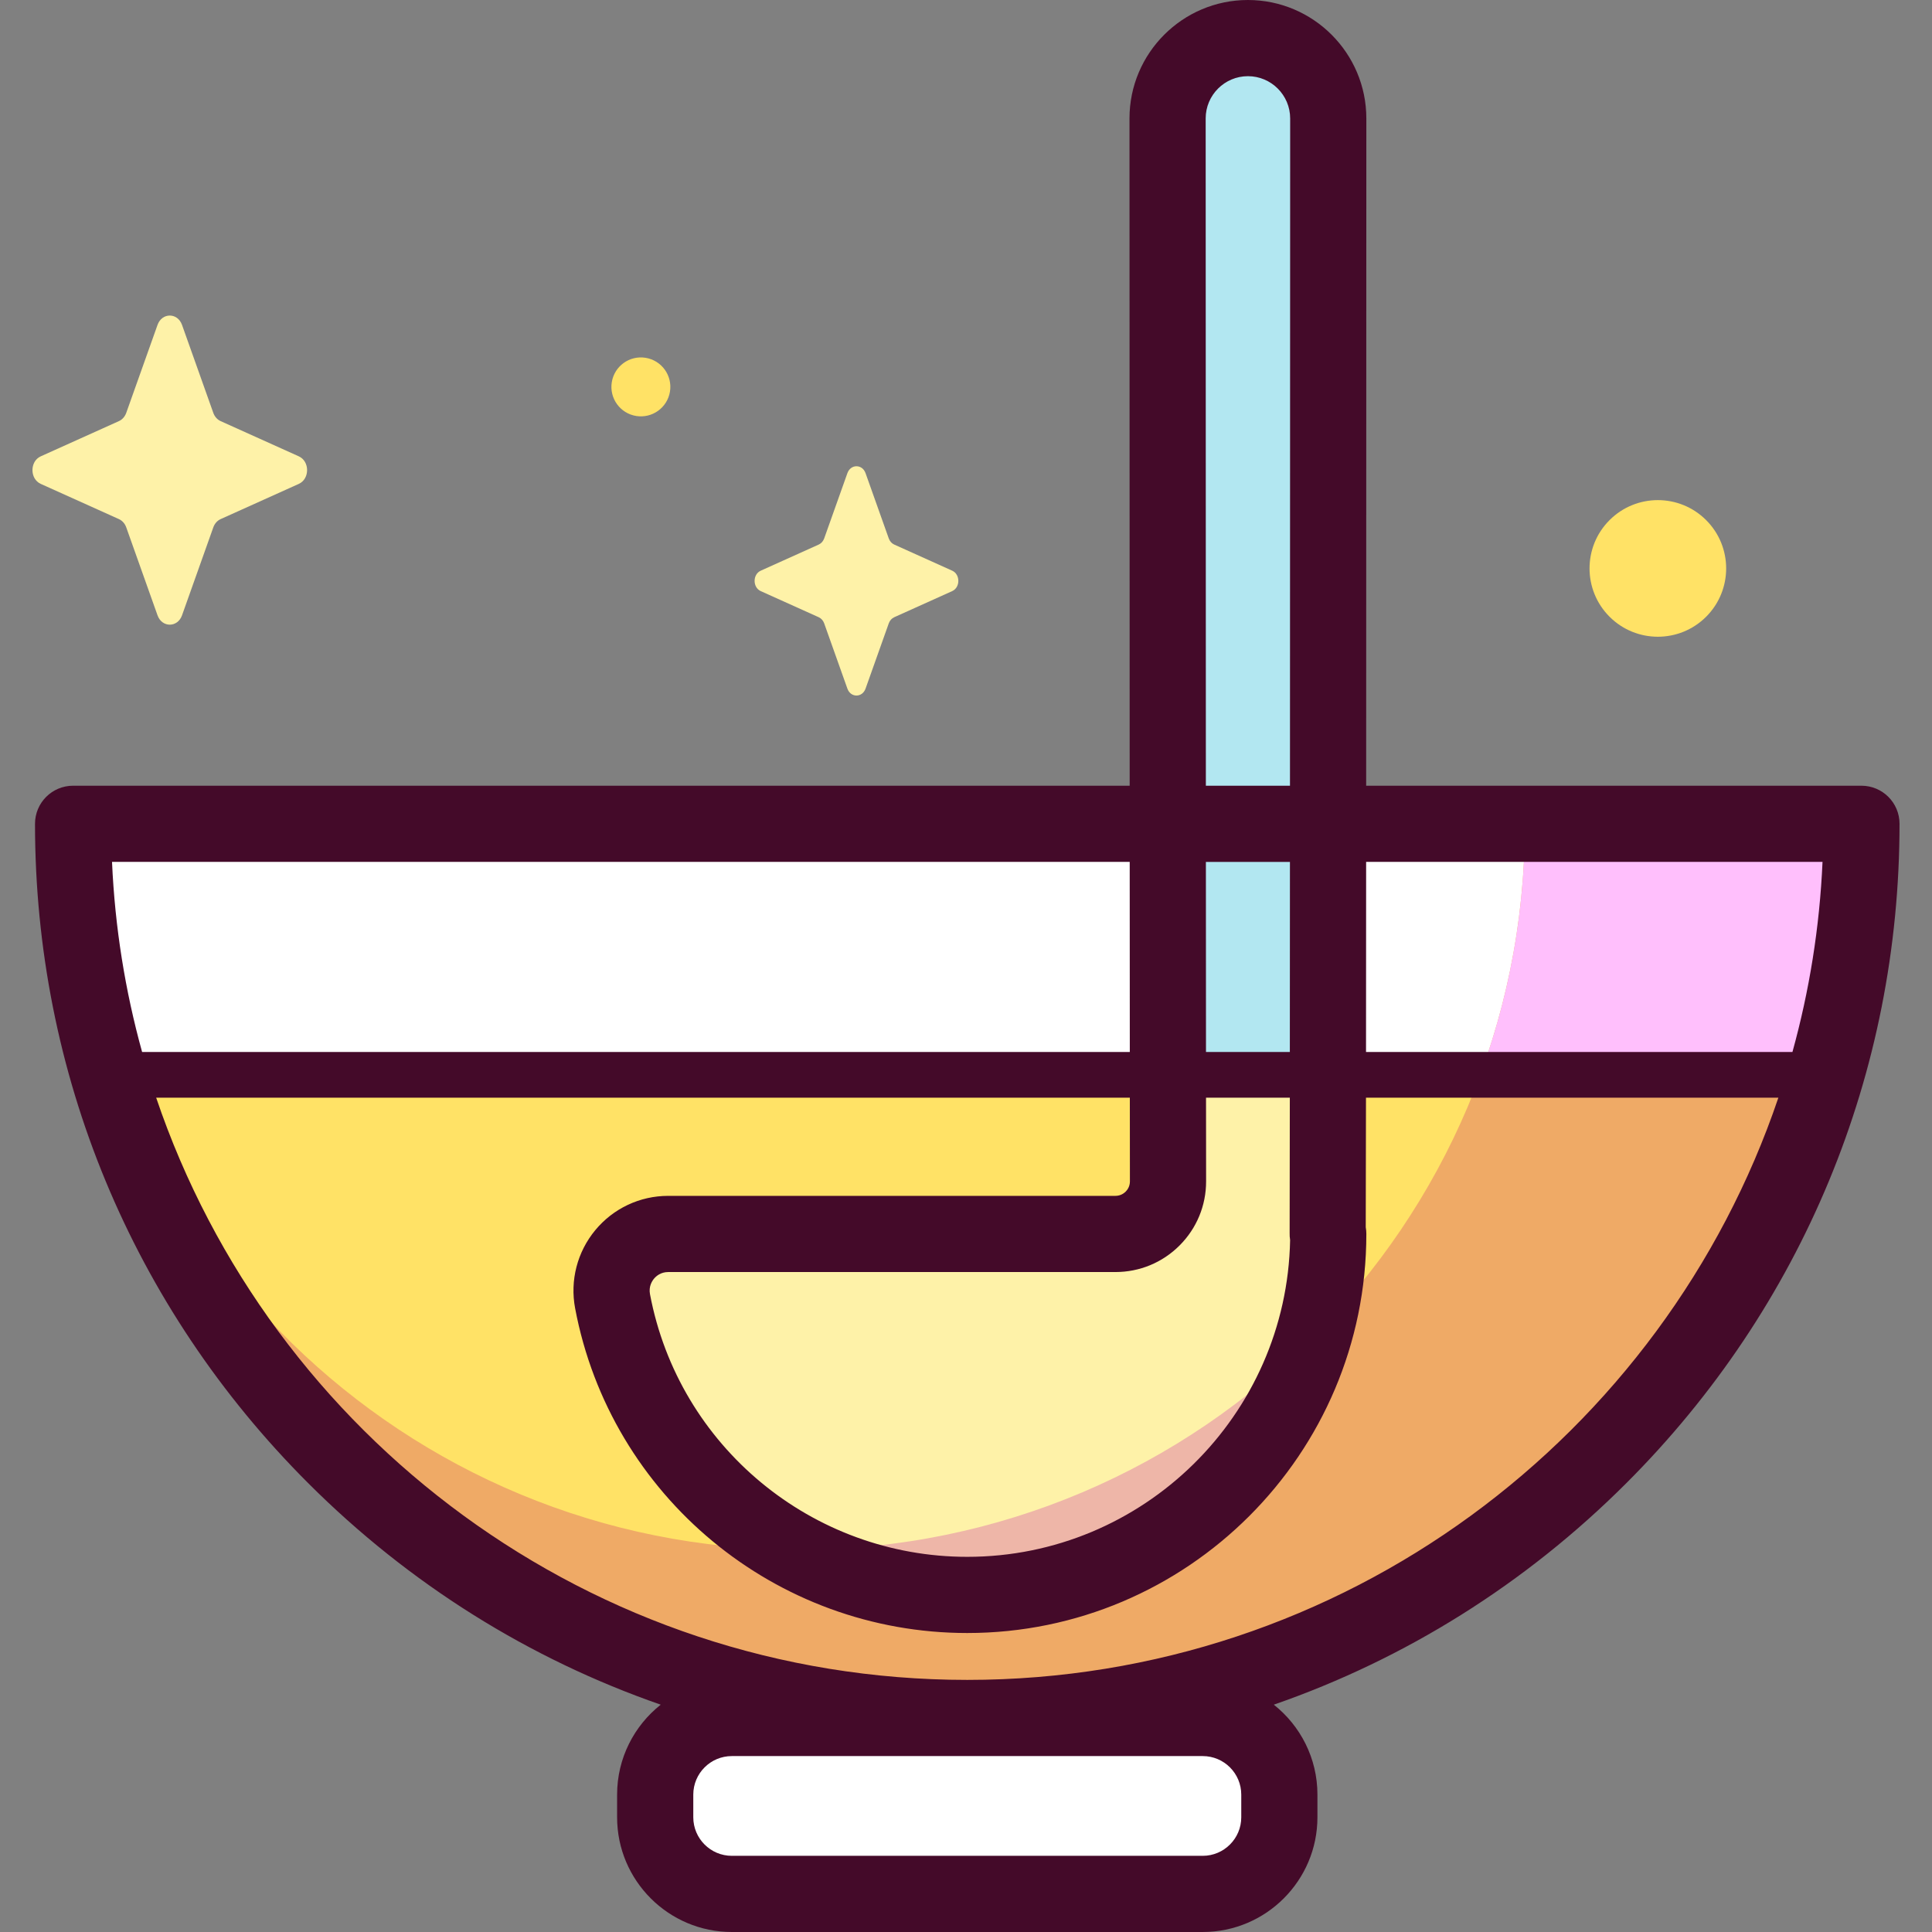 <svg id="Capa_1" enable-background="new 0 0 512 512" height="512" viewBox="0 0 512 512" width="512" xmlns="http://www.w3.org/2000/svg"><rect x="0" y="0" width="512" height="512" fill="#808080" stroke="none"/><g><g><path d="m493.302 218.318c0 130.872-106.093 236.965-236.965 236.965s-236.965-106.093-236.965-236.965z" fill="#fff"/><path d="m28.171 282.487c27.981 99.693 119.533 172.796 228.166 172.796s200.185-73.103 228.166-172.796z" fill="#ffe266"/><path d="m352 31.384c0-11.758-9.531-21.29-21.29-21.29-11.758 0-21.29 9.531-21.29 21.29 0 0 .043 223.099.113 281.678.009 7.705-6.234 13.946-13.939 13.946h-118.515c-9.42 0-16.491 8.576-14.745 17.833 8.355 44.311 47.265 77.829 94.003 77.829 52.833 0 95.662-42.829 95.662-95.662h-.146c.09-.792.147-295.624.147-295.624z" fill="#b2e7f1"/><path d="m404.119 218.318c0 106.245-86.128 192.373-192.373 192.373-104.585 0-189.676-83.458-192.31-187.408 2.645 128.578 107.69 232 236.902 232 130.872 0 236.965-106.093 236.965-236.965z" fill="#efaa66"/><path d="m483.422 286.186c6.417-21.503 9.88-44.279 9.88-67.867h-89.183c0 23.892-4.368 46.76-12.328 67.867z" fill="#ffbffc"/><path d="m318.735 501.905h-124.795c-11.215 0-20.306-9.092-20.306-20.306v-6.01c0-11.215 9.091-20.306 20.306-20.306h124.795c11.215 0 20.306 9.091 20.306 20.306v6.01c0 11.215-9.091 20.306-20.306 20.306z" fill="#fff"/><path d="m351.913 283.315h-42.405c.008 12.065.016 22.254.025 29.746.009 7.705-6.234 13.947-13.939 13.947h-118.515c-9.42 0-16.491 8.575-14.745 17.833 8.354 44.311 47.264 77.829 94.003 77.829 52.833 0 95.662-42.829 95.662-95.662h-.146c.022-.191.042-17.518.06-43.693z" fill="#fef2a8"/><path d="m348.141 353.971c-34.842 35.03-83.084 56.72-136.395 56.72-.599 0-1.194-.017-1.791-.022 13.741 7.636 29.549 12.002 46.383 12.002 43.469-.001 80.16-28.997 91.803-68.7z" fill="#eeb6a8"/></g><path d="m503.396 218.318c0-5.575-4.52-10.094-10.094-10.094h-131.255c.016-42.232.032-99.405.047-176.837 0-.001 0-.001 0-.002.001-17.306-14.078-31.385-31.384-31.385-17.305 0-31.384 14.079-31.384 31.386 0 1.448.018 95.309.05 176.837h-280.003c-5.575 0-10.094 4.52-10.094 10.094 0 65.992 25.698 128.034 72.362 174.697 26.8 26.801 58.679 46.669 93.459 58.742-7.035 5.573-11.56 14.181-11.56 23.832v6.009c0 16.763 13.637 30.401 30.4 30.401h124.795c16.763 0 30.4-13.638 30.4-30.401v-6.009c0-9.651-4.526-18.26-11.56-23.832 34.78-12.073 66.659-31.941 93.459-58.742 46.664-46.662 72.362-108.704 72.362-174.696zm-20.41 10.094c-.764 17.367-3.501 34.227-7.971 50.375h-113.005c.01-13.018.02-29.501.029-50.375zm-141.095 100.216c-.867 46.438-38.913 83.948-85.554 83.948-41.117 0-76.479-29.274-84.083-69.605-.377-2.002.499-3.426 1.054-4.096.549-.662 1.769-1.772 3.772-1.772h118.516c6.428 0 12.468-2.504 17.009-7.05 4.538-4.543 7.032-10.581 7.024-17.003-.007-5.846-.014-13.361-.02-22.148h22.206c-.015 20.923-.032 34.391-.049 35.817-.021.642.022 1.282.125 1.909zm-22.292-49.84c-.009-14.749-.018-31.984-.026-50.375h22.274c-.008 18.621-.017 35.777-.026 50.375zm-.084-247.404c0-6.173 5.023-11.195 11.196-11.195s11.195 5.023 11.195 11.193c-.01 48.274-.027 117.519-.05 176.841h-22.291c-.032-81.524-.05-175.392-.05-176.839zm-20.131 197.028c.008 18.391.017 35.625.026 50.375h-261.75c-4.471-16.148-7.207-33.009-7.971-50.375zm19.351 236.966c5.631 0 10.212 4.581 10.212 10.212v6.009c0 5.632-4.581 10.213-10.212 10.213h-124.795c-5.631 0-10.212-4.581-10.212-10.213v-6.009c0-5.631 4.581-10.212 10.212-10.212zm-62.398-20.189c-99.722 0-184.609-64.68-214.948-154.288h258.029c.006 8.798.013 16.322.02 22.173.002 1.382-.701 2.293-1.12 2.712-.42.421-1.334 1.128-2.724 1.128h-118.515c-7.492 0-14.53 3.307-19.312 9.075-4.794 5.782-6.745 13.335-5.353 20.722 9.401 49.863 53.107 86.054 103.923 86.054 58.315 0 105.758-47.442 105.758-105.757 0-.612-.054-1.212-.159-1.795.023-3.783.044-12.728.064-34.312h109.286c-30.34 89.608-115.227 154.288-214.949 154.288z" fill="#440a29"/><g><path d="m48.236 86.097 8.292 23.316c.355.998 1.058 1.789 1.945 2.189l20.715 9.333c2.927 1.319 2.927 5.982 0 7.3l-20.715 9.333c-.887.4-1.59 1.191-1.945 2.189l-8.292 23.316c-1.171 3.294-5.314 3.294-6.486 0l-8.292-23.316c-.355-.998-1.058-1.789-1.945-2.189l-20.715-9.333c-2.927-1.319-2.927-5.981 0-7.3l20.715-9.333c.887-.4 1.59-1.191 1.945-2.189l8.292-23.316c1.172-3.294 5.314-3.294 6.486 0z" fill="#fef2a8"/><path d="m229.38 125.394 6.151 17.295c.263.74.785 1.327 1.443 1.624l15.366 6.923c2.171.978 2.171 4.437 0 5.415l-15.366 6.923c-.658.297-1.179.883-1.443 1.624l-6.151 17.295c-.869 2.443-3.942 2.443-4.811 0l-6.151-17.295c-.263-.741-.785-1.327-1.443-1.624l-15.366-6.923c-2.171-.978-2.171-4.437 0-5.415l15.366-6.923c.658-.297 1.179-.883 1.443-1.624l6.151-17.295c.869-2.443 3.942-2.443 4.811 0z" fill="#fef2a8"/><g fill="#ffe266"><ellipse cx="439.41" cy="150.608" rx="18.106" ry="18.106" transform="matrix(.707 -.707 .707 .707 22.205 354.822)"/><ellipse cx="169.878" cy="102.534" rx="7.81" ry="7.81" transform="matrix(.16 -.987 .987 .16 41.458 253.794)"/></g></g></g></svg>